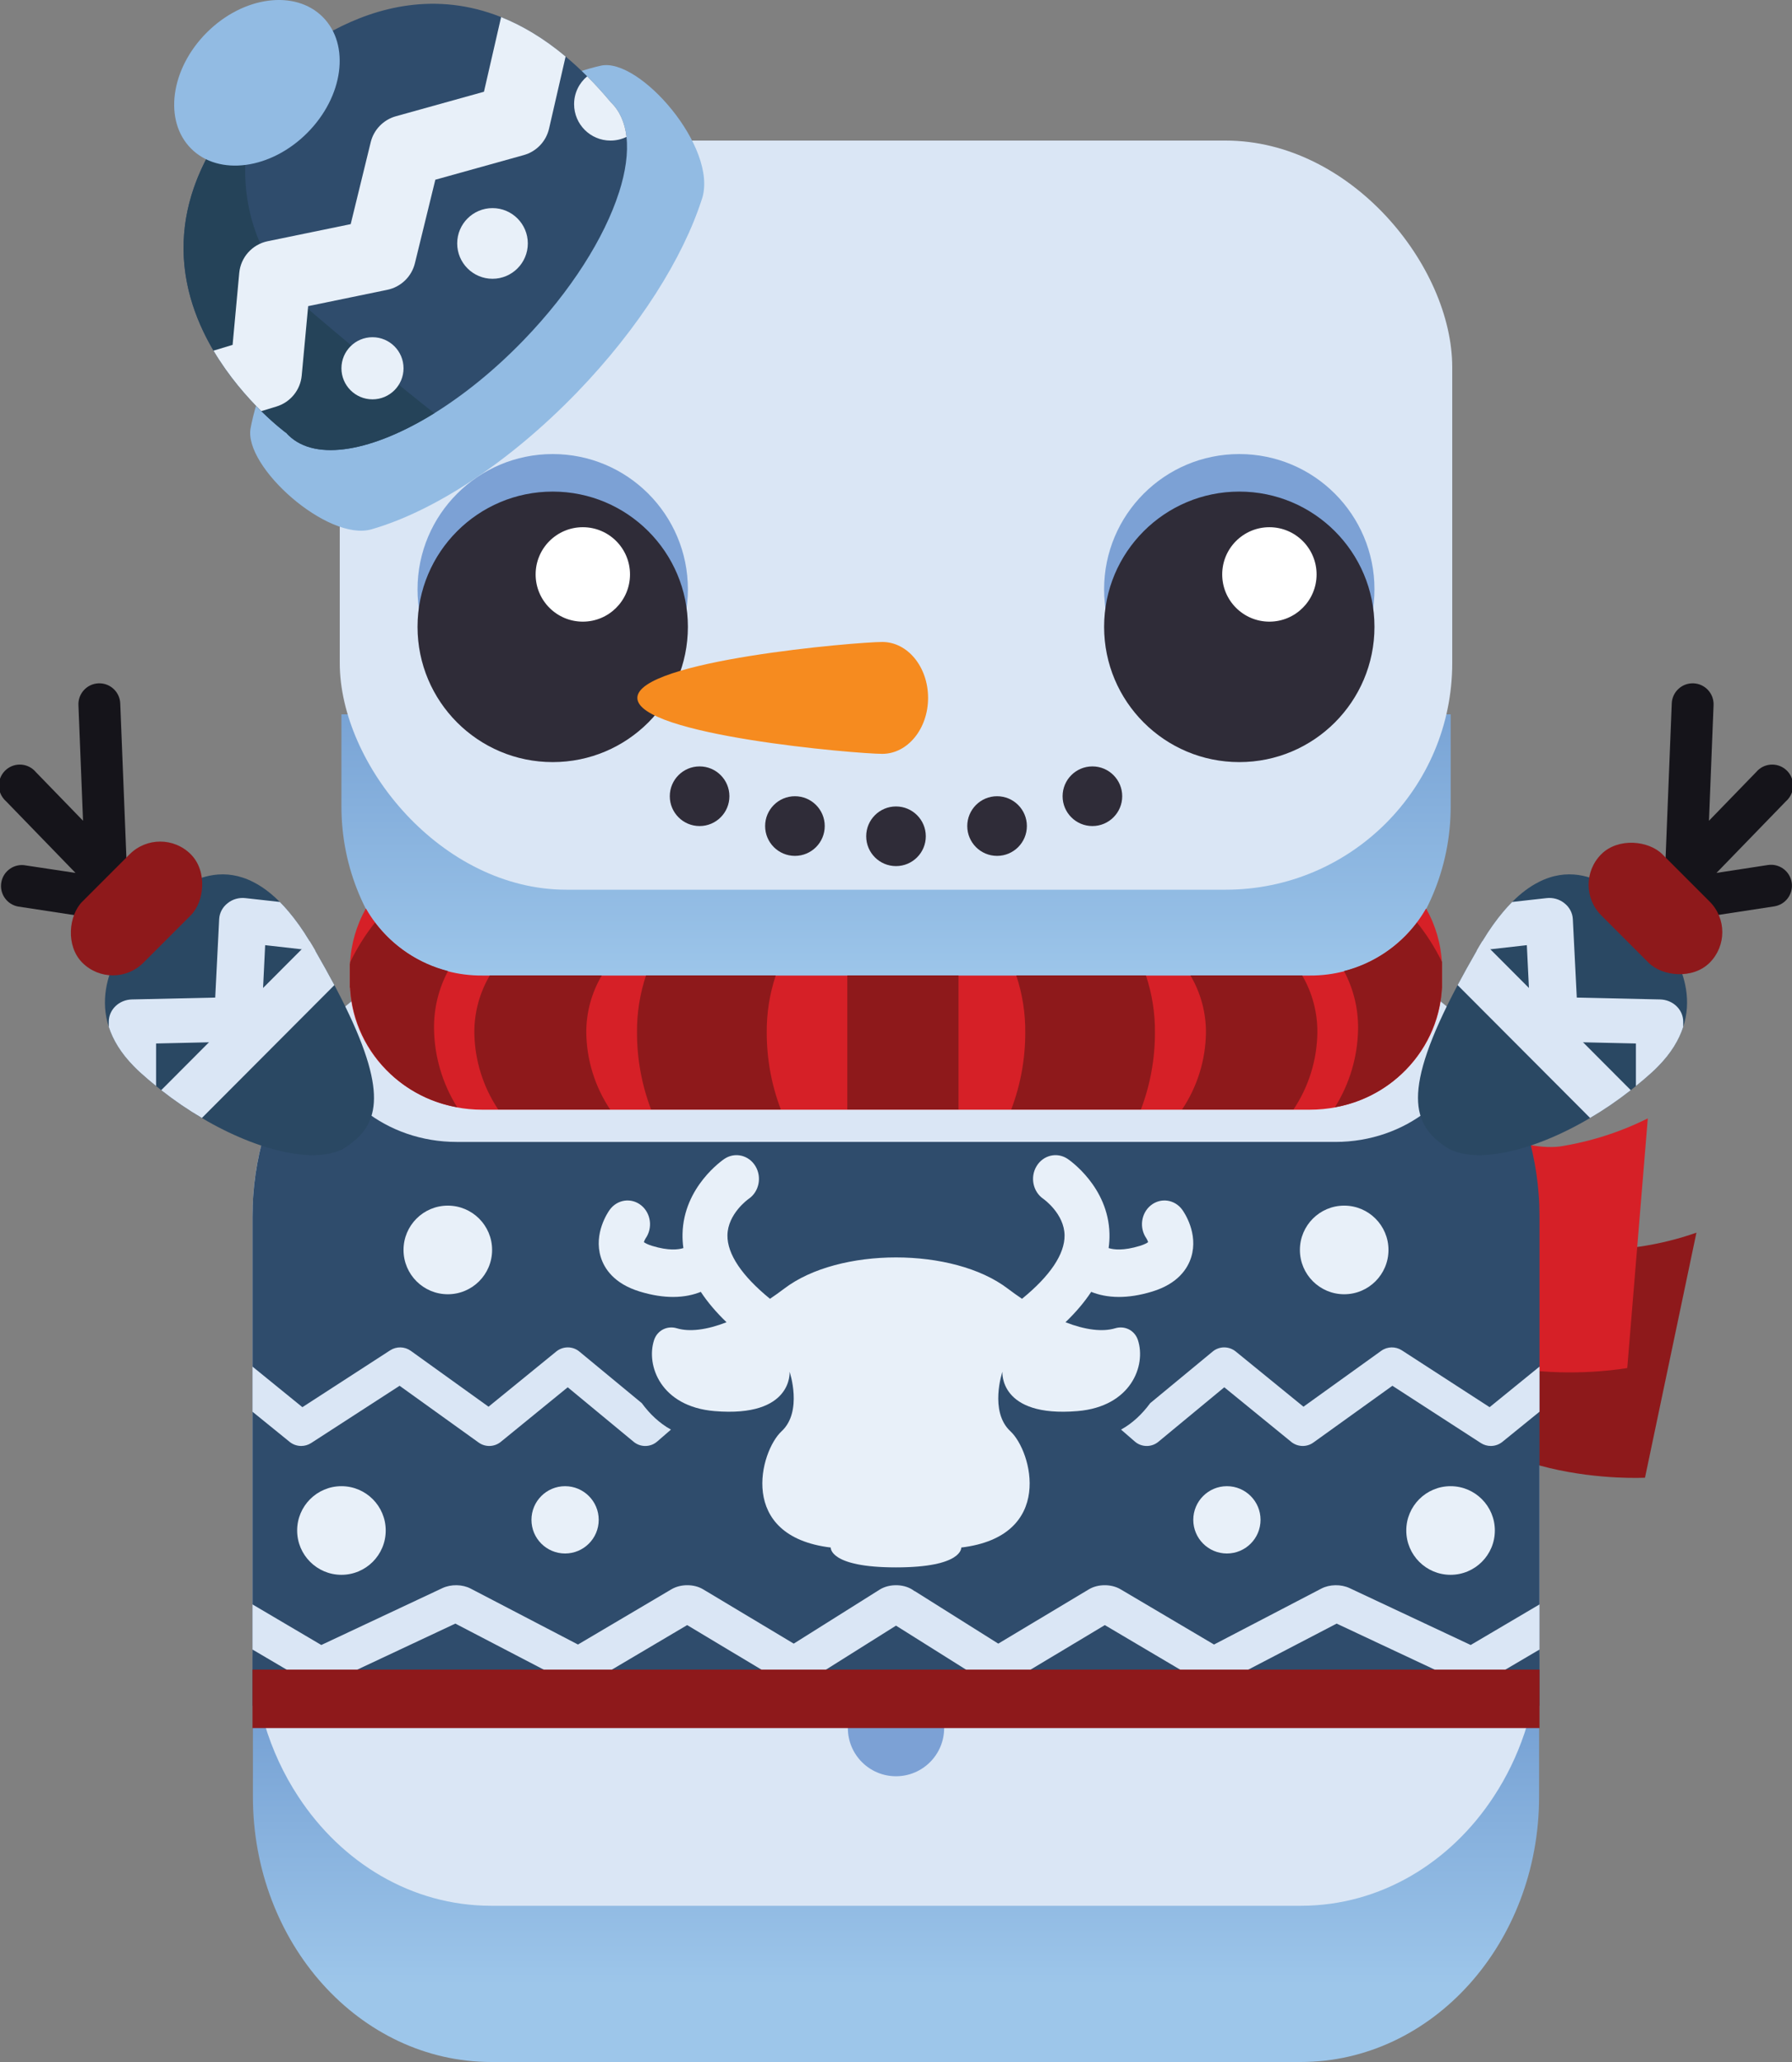 <?xml version="1.0" encoding="UTF-8"?>
<svg id="Layer_1" data-name="Layer 1" xmlns="http://www.w3.org/2000/svg" xmlns:xlink="http://www.w3.org/1999/xlink" viewBox="0 0 300 345">
  <rect x="0" y="0" width="300" height="345" fill="#808080" stroke="none"/>
  <defs>
    <style>
      .cls-1 {
        fill: url(#linear-gradient-2);
      }

      .cls-2 {
        fill: #fff;
      }

      .cls-3 {
        fill: #2f4c6c;
      }

      .cls-4 {
        fill: #8e191b;
      }

      .cls-5 {
        fill: #dae6f5;
      }

      .cls-6 {
        fill: #254359;
      }

      .cls-7 {
        fill: #e8f0f9;
      }

      .cls-8 {
        fill: #92bbe3;
      }

      .cls-9 {
        fill: #f68b1f;
      }

      .cls-10 {
        fill: #2a4863;
      }

      .cls-11 {
        fill: #d62027;
      }

      .cls-12 {
        fill: #7ca1d5;
      }

      .cls-13 {
        fill: #15141a;
      }

      .cls-14 {
        fill: url(#linear-gradient);
      }

      .cls-15 {
        fill: #2f2c38;
      }
    </style>
    <linearGradient id="linear-gradient" x1="150" y1="13.77" x2="150" y2="169.48" gradientTransform="translate(0 346) scale(1 -1)" gradientUnits="userSpaceOnUse">
      <stop offset="0" stop-color="#9dc6ea"/>
      <stop offset=".69" stop-color="#416eb5"/>
    </linearGradient>
    <linearGradient id="linear-gradient-2" x1="150.01" y1="182.05" x2="150.01" y2="303.08" gradientTransform="translate(0 346) scale(1 -1)" gradientUnits="userSpaceOnUse">
      <stop offset="0" stop-color="#9dc6ea"/>
      <stop offset=".94" stop-color="#416eb5"/>
    </linearGradient>
  </defs>
  <path class="cls-14" d="M217.74,345H82.26c-22.05,0-39.92-19.88-39.92-44.41v-24.16h215.32v24.16c0,24.53-17.87,44.41-39.92,44.41Z"/>
  <path class="cls-5" d="M257.73,203.56v70.88c0,1.19-.04,2.37-.13,3.54-.59,8.4-3.29,16.15-7.52,22.59-7.25,11.09-19.01,18.29-32.29,18.29H82.21c-13.28,0-25.04-7.2-32.29-18.29-4.82-7.33-7.65-16.37-7.65-26.13v-70.88c0-24.53,17.88-44.41,39.94-44.41H217.79c22.06,0,39.94,19.85,39.94,44.41Z"/>
  <path class="cls-4" d="M250.49,201.32s10.87,7.76,18.34,7.76c5.172-.168,10.288-1.125,15.17-2.84l-8.61,41s-29.88,1.67-38.49-18"/>
  <path class="cls-11" d="M242,186.4s11.75,6.35,19.16,5.42c5.111-.808,10.068-2.393,14.7-4.7l-3.44,41.77s-29.44,5.37-40.42-13"/>
  <circle class="cls-12" cx="150" cy="260.96" r="8.06"/>
  <circle class="cls-15" cx="150" cy="257.23" r="8"/>
  <circle class="cls-12" cx="150" cy="289.13" r="8.06"/>
  <path class="cls-3" d="M257.73,203.56v81.84H42.27v-81.84c0-1.21,.04-2.41,.13-3.6,.17-2.37,.51-4.68,1-6.93,1.66-7.64,5.11-14.49,9.82-20.01,.14-.16,.28-.33,.42-.49,2.71-3.09,5.82-5.74,9.25-7.84,.03-.02,.06-.04,.09-.06,5.7-3.49,12.26-5.48,19.23-5.48H217.79c6.97,0,13.53,1.99,19.23,5.48,.03,.02,.06,.04,.09,.06,3.43,2.1,6.54,4.75,9.26,7.84,.14,.16,.28,.33,.42,.49,4.71,5.52,8.15,12.38,9.81,20.01,.49,2.25,.83,4.56,1,6.93,.09,1.19,.13,2.39,.13,3.6Z"/>
  <path class="cls-1" d="M205,172.82H95c-20.926-.028-37.868-17.014-37.84-37.94v-15.36H242.86v15.36c.028,20.926-16.914,37.912-37.84,37.94-.007,0-.013,0-.02,0Z"/>
  <rect class="cls-5" x="56.88" y="23.52" width="186.24" height="125.34" rx="37.94" ry="37.94"/>
  <circle class="cls-12" cx="207.47" cy="98.6" r="22.63"/>
  <circle class="cls-12" cx="92.53" cy="98.6" r="22.63"/>
  <circle class="cls-15" cx="207.47" cy="104.88" r="22.63"/>
  <circle class="cls-15" cx="92.53" cy="104.88" r="22.63"/>
  <path class="cls-9" d="M155.37,116.77c0,5.17-3.43,9.36-7.67,9.36s-41-3.11-41-9.36,36.74-9.36,41-9.36,7.67,4.19,7.67,9.36Z"/>
  <circle class="cls-15" cx="150" cy="139.92" r="4.99"/>
  <circle class="cls-15" cx="166.92" cy="138.21" r="4.99"/>
  <circle class="cls-15" cx="182.88" cy="133.22" r="4.99"/>
  <circle class="cls-15" cx="133.08" cy="138.21" r="4.99"/>
  <circle class="cls-15" cx="117.12" cy="133.22" r="4.99"/>
  <path class="cls-7" d="M197.93,202.416c-1.262-1.743-3.625-2.076-5.274-.743-1.636,1.321-1.959,3.782-.736,5.524,.115,.174,.232,.436,.289,.63-.188,.14-.597,.383-1.396,.628-2.752,.843-4.386,.629-5.217,.364,.112-.795,.159-1.592,.141-2.39-.178-7.88-6.741-12.355-7.02-12.542-1.758-1.171-4.079-.622-5.19,1.234-1.107,1.847-.594,4.289,1.145,5.468,.115,.081,3.493,2.506,3.546,6.079,.046,3.152-2.42,6.807-7.122,10.637-.786-.534-1.579-1.09-2.387-1.705-9.13-6.957-28.288-6.957-37.418,0-.807,.615-1.6,1.172-2.387,1.705-4.702-3.83-7.169-7.485-7.122-10.637,.053-3.572,3.431-5.998,3.546-6.079,1.738-1.179,2.251-3.621,1.145-5.468-1.111-1.856-3.433-2.405-5.19-1.234-.279,.187-6.842,4.662-7.02,12.542-.018,.799,.029,1.595,.141,2.39-.831,.265-2.465,.479-5.217-.364-.799-.245-1.208-.488-1.396-.628,.057-.194,.175-.456,.289-.63,1.223-1.742,.899-4.203-.736-5.524-1.649-1.333-4.012-1.001-5.274,.743-.282,.391-2.733,3.942-1.489,7.934,.588,1.889,2.195,4.419,6.511,5.74,2.138,.654,3.993,.907,5.584,.907,1.924,0,3.458-.372,4.644-.851,1.125,1.71,2.565,3.406,4.307,5.083-3.325,1.292-6.202,1.648-8.326,1.008-1.585-.478-3.26,.327-3.801,1.972-1.395,4.239,1.121,11.13,10.109,11.885,13.171,1.107,12.579-6.581,12.579-6.581,0,0,2.245,6.641-1.347,9.961-3.592,3.32-7.484,17.551,8.232,19.449,0,0-.299,3.321,10.926,3.321s10.926-3.321,10.926-3.321c15.716-1.897,11.824-16.128,8.232-19.449-3.592-3.32-1.347-9.961-1.347-9.961,0,0-.592,7.688,12.579,6.581,8.988-.755,11.505-7.646,10.109-11.885-.542-1.645-2.216-2.45-3.801-1.972-2.125,.64-5.001,.284-8.326-1.008,1.742-1.677,3.182-3.373,4.307-5.083,1.186,.479,2.72,.851,4.644,.851,1.591,0,3.446-.253,5.584-.907,4.316-1.321,5.924-3.851,6.511-5.74,1.245-3.993-1.206-7.543-1.489-7.934Z"/>
  <circle class="cls-2" cx="212.51" cy="96.11" r="7.9"/>
  <circle class="cls-2" cx="97.57" cy="96.11" r="7.9"/>
  <path class="cls-13" d="M241.79,186.83l37-42.09,1.08-27.05c.077-1.933,1.707-3.437,3.64-3.36,1.933,.077,3.437,1.707,3.36,3.64h0l-.77,19.35,7.9-8.14c1.24-1.483,3.447-1.681,4.93-.441,1.483,1.24,1.681,3.447,.441,4.93-.114,.136-.238,.264-.371,.381l-11.64,12,8.6-1.32c1.911-.293,3.697,1.019,3.99,2.93,.293,1.911-1.019,3.697-2.93,3.99l-16.23,2.48c-.18,.015-.36,.015-.54,0-.14,.01-.28,.01-.42,0l-32.79,37.3c-1.276,1.453-3.487,1.596-4.94,.32-1.453-1.276-1.596-3.487-.32-4.94l.01,.02Z"/>
  <path class="cls-5" d="M246.79,173.02c-1.76,10.21-11.48,18.04-23.24,18.04H76.45c-11.75,0-21.47-7.83-23.23-18.04,.14-.16,.28-.33,.42-.49,2.71-3.09,5.82-5.74,9.25-7.84,3.92,2.54,8.63,3.95,13.56,3.92H223.55c4.93,.03,9.64-1.38,13.56-3.92,3.43,2.1,6.54,4.75,9.26,7.84,.14,.16,.28,.33,.42,.49Z"/>
  <path class="cls-11" d="M238.74,152c-3.981,6.988-11.428,11.279-19.47,11.22H80.73c-8.042,.059-15.489-4.232-19.47-11.22-1.6,2.825-2.511,5.987-2.66,9.23h-.05v4h.05c.5,11.36,10.2,20.44,22.13,20.44H219.27c11.93,0,21.63-9.08,22.13-20.44h0v-4h0c-.149-3.243-1.06-6.405-2.66-9.23Z"/>
  <path class="cls-4" d="M102.15,185.64c-2.543-3.798-3.932-8.25-4-12.82-.024-3.383,.875-6.709,2.6-9.62h-18.75c-1.722,2.912-2.617,6.238-2.59,9.62,.068,4.57,1.457,9.022,4,12.82l18.74-0Z"/>
  <path class="cls-4" d="M76.54,185.25c-2.478-3.947-3.821-8.5-3.88-13.16-.039-3.352,.766-6.66,2.34-9.62-4.875-1.239-9.185-4.099-12.22-8.11-1.634,2.048-3.03,4.276-4.16,6.64-.005,.087-.005,.173,0,.26h-.05v4h.05c.612,10.014,8.032,18.292,17.92,19.99Z"/>
  <path class="cls-4" d="M225,162.47c1.581,2.958,2.392,6.266,2.36,9.62-.059,4.66-1.402,9.213-3.88,13.16,9.909-1.704,17.335-10.013,17.92-20.05h0v-4h0c.005-.087,.005-.173,0-.26-1.14-2.347-2.542-4.558-4.18-6.59-3.034,4.015-7.343,6.879-12.22,8.12Z"/>
  <path class="cls-4" d="M128.36,172.82c-.035-3.268,.475-6.52,1.51-9.62h-21.72c-1.035,3.1-1.545,6.352-1.51,9.62,.002,4.381,.802,8.725,2.36,12.82h21.72c-1.558-4.095-2.358-8.439-2.36-12.82Z"/>
  <path class="cls-4" d="M216.54,185.64c2.543-3.798,3.932-8.25,4-12.82,.042-3.378-.836-6.703-2.54-9.62h-18.71c1.725,2.911,2.624,6.237,2.6,9.62-.068,4.57-1.457,9.022-4,12.82l18.65,0Z"/>
  <path class="cls-4" d="M191,185.64c1.554-4.095,2.351-8.44,2.35-12.82,.035-3.268-.475-6.52-1.51-9.62h-21.71c1.035,3.1,1.545,6.352,1.51,9.62,.001,4.381-.796,8.725-2.35,12.82l21.71-0Z"/>
  <path class="cls-4" d="M160.47,172.82v-9.62h-18.62v22.44h18.62v-12.82Z"/>
  <path class="cls-5" d="M257.73,268.44v7.55l-8.6,5.06c-.76,.44-1.7,.67-2.64,.67-.79,0-1.58-.16-2.28-.48l-20.44-9.59-18.25,9.5c-1.52,.8-3.62,.75-5.08-.1l-15.48-9.15-15.23,9.13c-1.57,.94-3.87,.92-5.4-.04l-14.33-9-14.33,9c-1.53,.96-3.83,.98-5.4,.04l-15.23-9.13-15.48,9.15c-1.46,.85-3.55,.9-5.08,.1l-18.25-9.5-20.44,9.59c-.7,.32-1.49,.48-2.28,.48-.93,0-1.88-.23-2.64-.67l-8.6-5.06v-7.55l11.52,6.79,20.28-9.52c1.44-.67,3.33-.64,4.72,.08l17.97,9.36,15.66-9.25c1.54-.9,3.78-.9,5.3,.02l15.16,9.08,14.39-9.04c1.69-1.06,4.29-.96,5.8,.24,.03,.02,.08,.02,.08,.02l13.97,8.78,15.16-9.08c1.52-.92,3.77-.92,5.3-.02l15.66,9.25,17.97-9.36c1.39-.72,3.28-.75,4.72-.08l20.28,9.52,11.52-6.79Z"/>
  <path class="cls-5" d="M107.448,234.77l-10.461-8.64c-1.102-.92-2.727-.92-3.844-.02l-11.357,9.25-13.032-9.36c-1.008-.72-2.379-.75-3.423-.08l-14.707,9.52-8.354-6.79v7.55l6.237,5.06c.551,.44,1.24,.67,1.915,.67,.573,0,1.146-.16,1.653-.48l14.823-9.59,13.235,9.5c1.11,.8,2.625,.75,3.684-.1l11.226-9.15,11.045,9.13c1.139,.94,2.807,.92,3.916-.04l2.32-2.009c-1.916-1.057-3.547-2.609-4.876-4.421Z"/>
  <path class="cls-5" d="M192.552,234.77l10.461-8.64c1.102-.92,2.727-.92,3.844-.02l11.357,9.25,13.032-9.36c1.008-.72,2.379-.75,3.423-.08l14.707,9.52,8.354-6.79v7.55s-6.237,5.06-6.237,5.06c-.551,.44-1.24,.67-1.915,.67-.573,0-1.146-.16-1.653-.48l-14.823-9.59-13.235,9.5c-1.11,.8-2.625,.75-3.684-.1l-11.226-9.15-11.045,9.13c-1.139,.94-2.807,.92-3.916-.04l-2.32-2.009c1.916-1.057,3.547-2.609,4.876-4.421Z"/>
  <path class="cls-13" d="M58.21,186.83l-37-42.09-1.08-27.05c-.077-1.933-1.707-3.437-3.64-3.36s-3.437,1.707-3.36,3.64h0l.77,19.35-7.9-8.14c-1.24-1.483-3.447-1.681-4.93-.441-1.483,1.24-1.681,3.447-.441,4.93,.114,.136,.238,.264,.371,.381l11.64,12-8.64-1.3c-1.924-.184-3.633,1.227-3.817,3.151-.172,1.794,1.048,3.426,2.817,3.769l16.23,2.48c.18,.015,.36,.015,.54,0,.14,.01,.28,.01,.42,0l32.81,37.3c1.276,1.453,3.487,1.596,4.94,.32,1.453-1.276,1.596-3.487,.32-4.94h-.05Z"/>
  <path class="cls-10" d="M58.04,191.84c-4.33,2.97-13.71,1.21-23.35-4.26-2-1.14-4.02-2.44-6-3.89-1.79-1.31-3.55-2.74-5.26-4.29-.35-.32-.68-.64-.99-.96-2.2-2.22-3.53-4.46-4.23-6.63-2.83-8.76,4.49-16.4,5.85-17.64,1.31-1.2,8.9-11.44,18.37-6.58,1.91,.97,3.89,2.56,5.91,4.95,1.31,1.55,2.63,3.43,3.96,5.7,.74,1.26,1.43,2.47,2.08,3.64,1.3,2.34,2.43,4.48,3.39,6.45,7.43,15.16,5.32,20.05,.27,23.51Z"/>
  <rect class="cls-4" x="15.629" y="139.167" width="14.461" height="25.665" rx="7.23" ry="7.23" transform="translate(114.175 28.356) rotate(45)"/>
  <path class="cls-10" d="M281.79,171.81c-.7,2.17-2.03,4.41-4.23,6.63-.31,.32-.64,.64-.99,.96-.89,.8-1.79,1.58-2.7,2.31-.29,.24-.57,.47-.86,.69-2.23,1.75-4.52,3.31-6.81,4.65-9.94,5.88-19.78,7.85-24.24,4.79-5.43-3.72-7.45-9.08,2.06-27.02,.95-1.78,2.01-3.69,3.19-5.74,.16-.28,.32-.56,.49-.84,.15-.26,.3-.51,.46-.76,1.17-1.94,2.34-3.57,3.5-4.94,.5-.59,.99-1.13,1.49-1.63,1.5-1.51,2.98-2.59,4.42-3.32,9.47-4.86,17.06,5.38,18.37,6.58,1.36,1.24,8.68,8.88,5.85,17.64Z"/>
  <rect class="cls-4" x="269.911" y="139.167" width="14.461" height="25.665" rx="7.23" ry="7.23" transform="translate(580.59 63.512) rotate(135)"/>
  <path class="cls-5" d="M273.01,182.4c-2.23,1.75-4.52,3.31-6.81,4.65l-22.18-22.23c.95-1.78,2.01-3.69,3.19-5.74,.16-.28,.32-.56,.49-.84,.15-.26,.3-.51,.46-.76l1.34,1.35,6.46,6.47,9.06,9.09,7.99,8.01Z"/>
  <path class="cls-5" d="M281.79,170.95v.86c-.7,2.17-2.03,4.41-4.23,6.63-.31,.32-.64,.64-.99,.96-.89,.8-1.79,1.58-2.7,2.31v-7.12l-8.85-.2-4.93-.11c-2.08-.05-3.76-1.61-3.86-3.56l-.27-5.42-.35-7.16-6.11,.69-2.29,.25c.16-.28,.32-.56,.49-.84,.15-.26,.3-.51,.46-.76,1.17-1.94,2.34-3.57,3.5-4.94,.5-.59,.99-1.13,1.49-1.63l5.74-.64c1.1-.13,2.19,.18,3.02,.86,.85,.67,1.35,1.63,1.4,2.67l.66,13.11,13.95,.31c2.15,.05,3.87,1.7,3.87,3.73Z"/>
  <rect class="cls-4" x="42.27" y="279.346" width="215.46" height="9.784"/>
  <path class="cls-5" d="M26.99,182.4c2.23,1.75,4.52,3.31,6.81,4.65l22.18-22.23c-.95-1.78-2.01-3.69-3.19-5.74-.16-.28-.32-.56-.49-.84-.15-.26-.3-.51-.46-.76l-1.34,1.35-6.46,6.47-9.06,9.09-7.99,8.01Z"/>
  <path class="cls-5" d="M18.21,170.95v.86c.7,2.17,2.03,4.41,4.23,6.63,.31,.32,.64,.64,.99,.96,.89,.8,1.79,1.58,2.7,2.31v-7.12s8.85-.2,8.85-.2l4.93-.11c2.08-.05,3.76-1.61,3.86-3.56l.27-5.42,.35-7.16,6.11,.69,2.29,.25c-.16-.28-.32-.56-.49-.84-.15-.26-.3-.51-.46-.76-1.17-1.94-2.34-3.57-3.5-4.94-.5-.59-.99-1.13-1.49-1.63l-5.74-.64c-1.1-.13-2.19,.18-3.02,.86-.85,.67-1.35,1.63-1.4,2.67l-.66,13.11-13.95,.31c-2.15,.05-3.87,1.7-3.87,3.73Z"/>
  <circle class="cls-7" cx="74.969" cy="209.132" r="7.414"/>
  <circle class="cls-7" cx="57.16" cy="256.073" r="7.414"/>
  <circle class="cls-7" cx="94.601" cy="254.289" r="5.63"/>
  <circle class="cls-7" cx="225.031" cy="209.132" r="7.414"/>
  <circle class="cls-7" cx="242.84" cy="256.073" r="7.414"/>
  <circle class="cls-7" cx="205.399" cy="254.289" r="5.63"/>
  <path class="cls-8" d="M117.524,33.273l-.013,.013c-3.169,9.875-10.479,21.575-20.925,32.379-11.419,11.808-24.056,19.917-34.377,22.893-7.336,2.115-21.479-10.497-20.254-16.934,2.041-10.729,9.967-24.59,22.176-37.209,12.191-12.606,25.771-21.001,36.438-23.423,6.427-1.469,19.707,13.697,16.954,22.282Z"/>
  <path class="cls-3" d="M103.63,32.2l-.01,.01c-2.42,7.53-7.99,16.45-15.95,24.69-4.85,5.02-10,9.16-14.96,12.24-10.27,6.36-19.78,8.16-24.38,3.72-.16-.15-.31-.31-.44-.47l-.02,.02s-1.75-1.28-4.13-3.62c-2.4-2.37-5.45-5.82-8-10.12-6.35-10.76-9.53-26.87,8.4-44.81,.01-.01,.01-.02,.01-.02,0,0,17.85-19.7,39.74-10.98,3.51,1.4,7.13,3.53,10.8,6.6,1.2,1,2.4,2.1,3.61,3.31,1.32,1.31,2.64,2.76,3.96,4.34,1.49,1.44,2.35,3.41,2.62,5.78v.01c.3,2.67-.14,5.84-1.25,9.3Z"/>
  <path class="cls-6" d="M72.712,69.135c-10.27,6.36-19.78,8.16-24.38,3.72-.16-.15-.31-.31-.44-.47l-.02,.02s-35.95-26.32-3.73-58.55c-.33,.68-9.79,20.43,6.02,36.45,.79,.8,1.64,1.59,2.56,2.37,2.99,2.54,5.64,4.76,7.97,6.69,5.66,4.72,9.5,7.8,12.02,9.77Z"/>
  <ellipse class="cls-8" cx="43.014" cy="13.855" rx="15.578" ry="11.884" transform="translate(2.801 34.473) rotate(-45)"/>
  <path class="cls-7" d="M94.69,9.46l-2.77,12.05c-.49,2.15-2.12,3.85-4.24,4.44l-14.8,4.12-3.42,13.97c-.55,2.25-2.35,3.98-4.62,4.45l-13.25,2.73-1.08,11.61c-.22,2.43-1.9,4.48-4.24,5.19l-2.53,.77c-2.4-2.37-5.45-5.82-8-10.12l3.2-.97,1.11-12.02c.24-2.63,2.18-4.79,4.76-5.32l13.9-2.86,3.35-13.7c.51-2.1,2.13-3.77,4.22-4.35l14.74-4.1,2.87-12.49c3.51,1.4,7.13,3.53,10.8,6.6Z"/>
  <circle class="cls-7" cx="82.451" cy="40.731" r="5.911"/>
  <circle class="cls-7" cx="62.358" cy="61.618" r="5.198"/>
  <path class="cls-7" d="M104.88,22.89v.01c-.81,.4-1.72,.62-2.68,.62-3.36,0-6.09-2.72-6.09-6.09,0-1.88,.85-3.55,2.19-4.66,1.32,1.31,2.64,2.76,3.96,4.34,1.49,1.44,2.35,3.41,2.62,5.78Z"/>
</svg>
